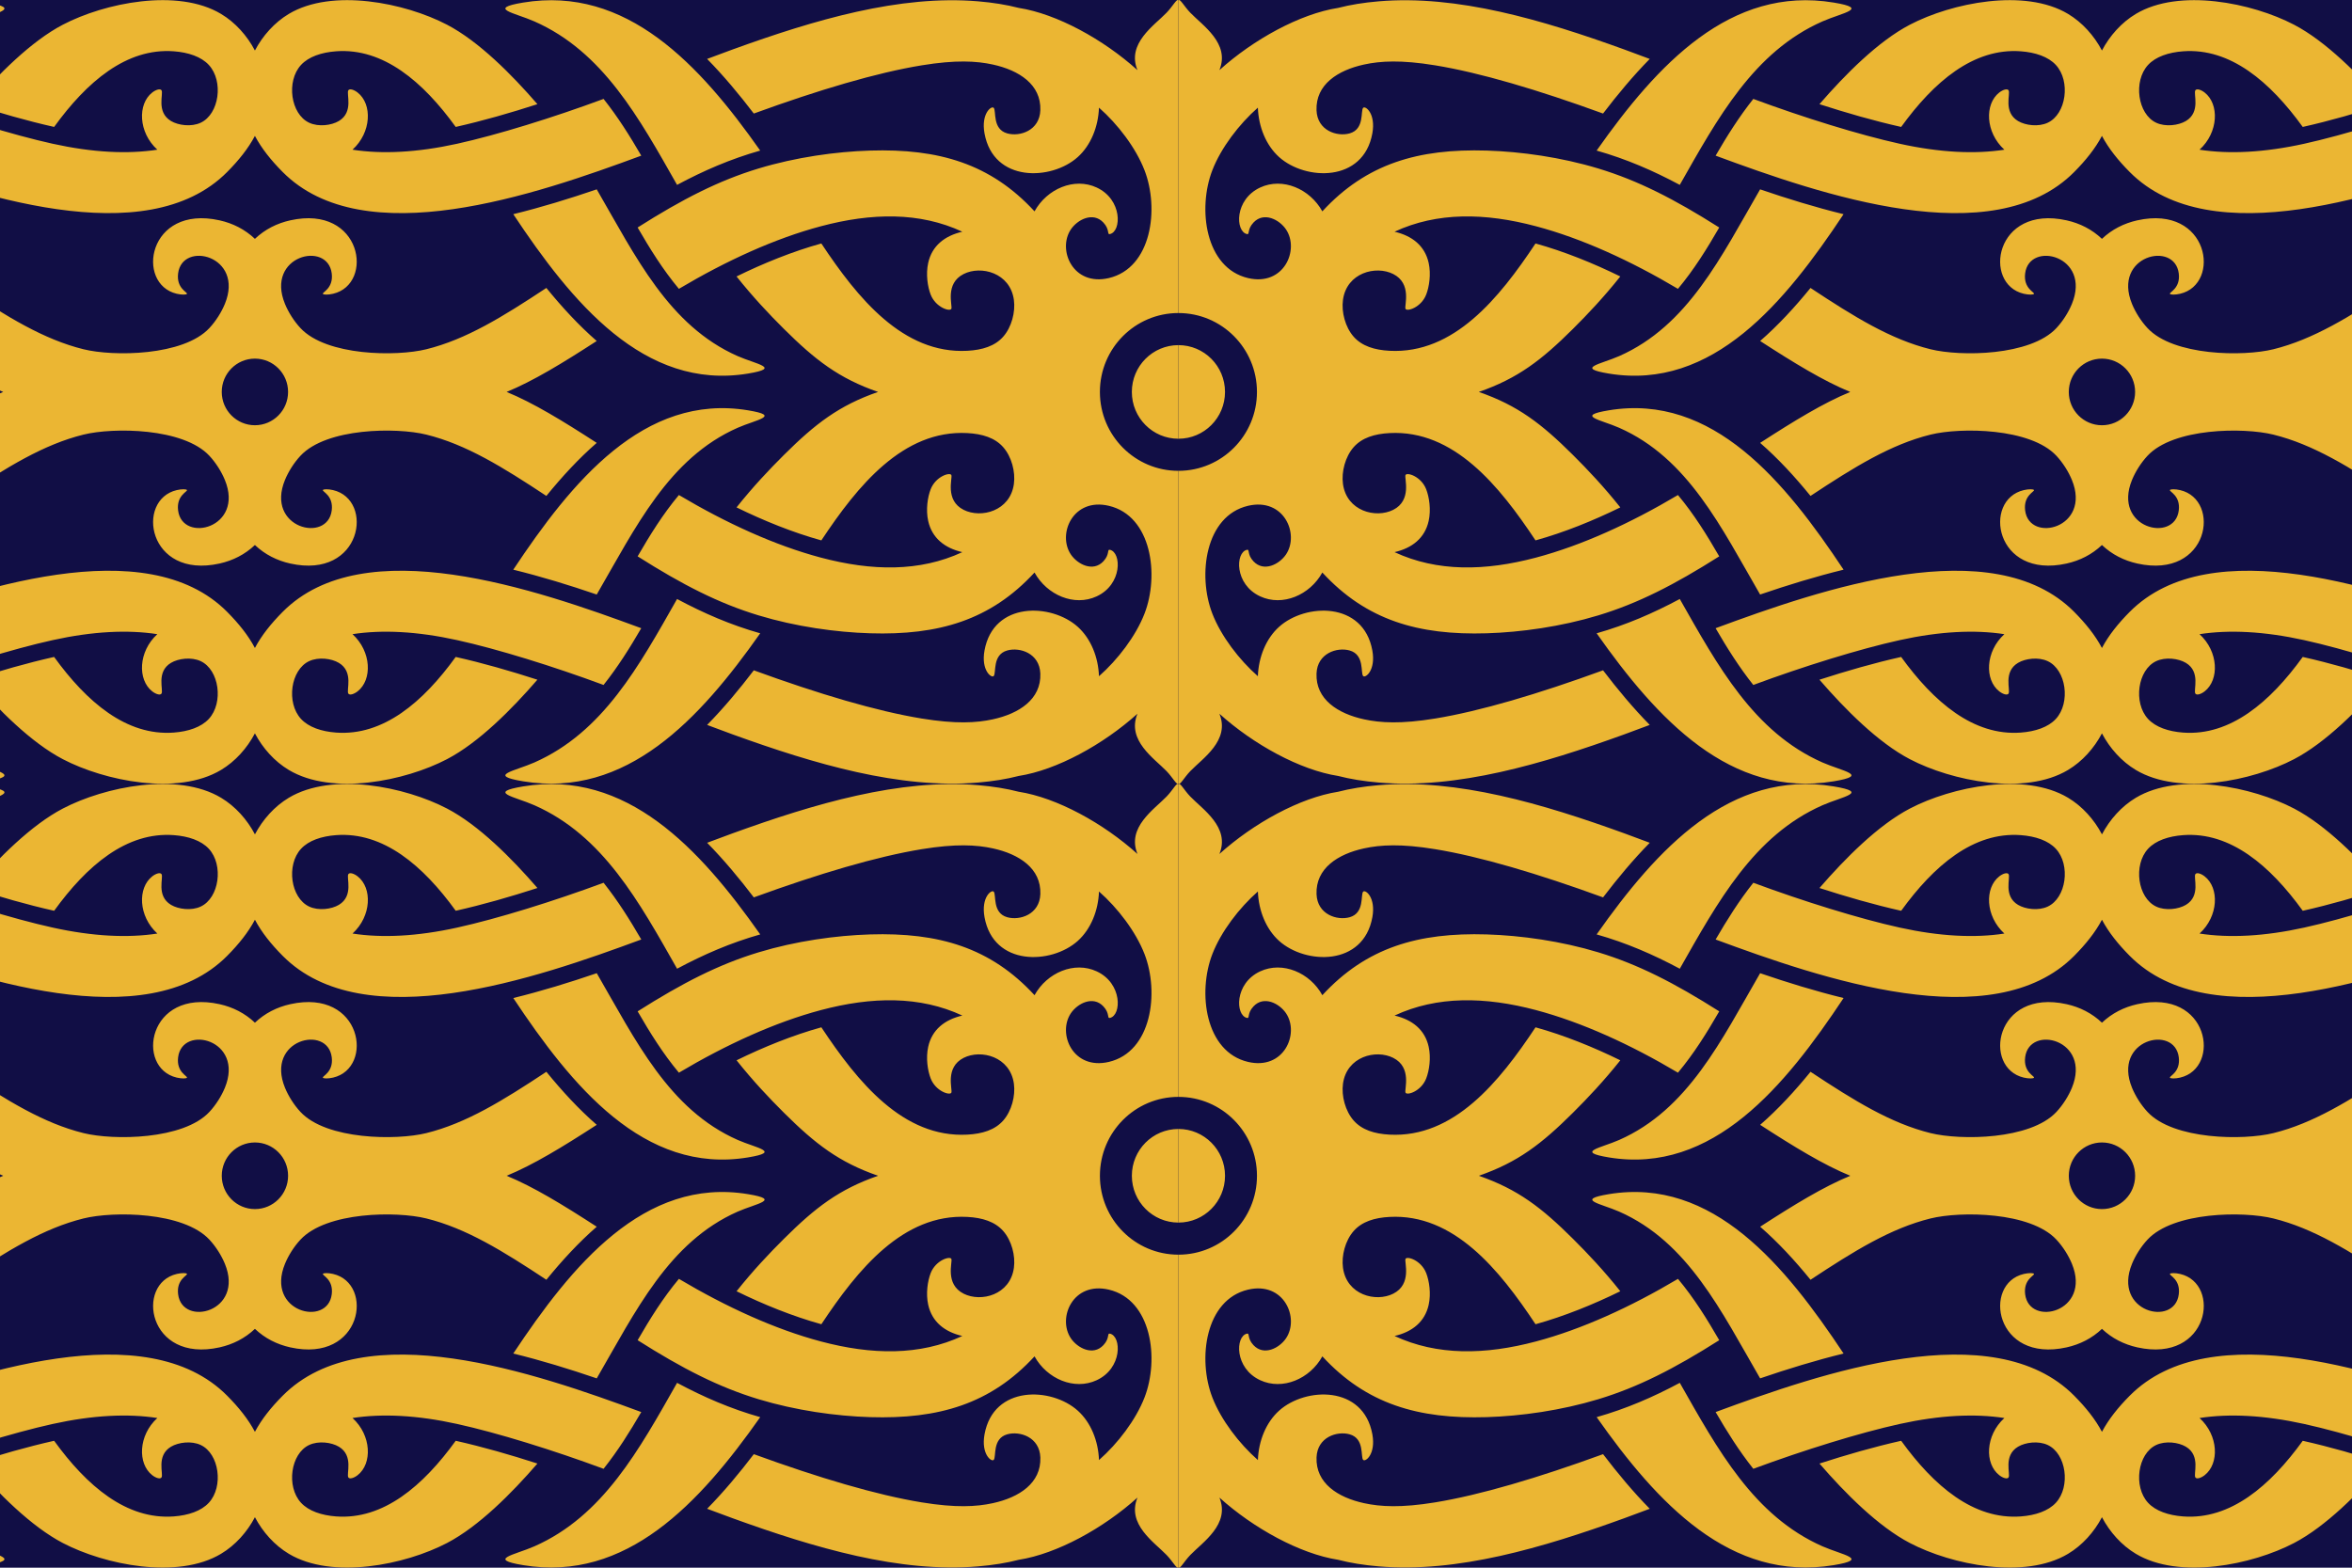 <svg width="6000" height="4000" viewBox="0 0 6000 4000" fill="none" xmlns="http://www.w3.org/2000/svg">
<g clip-path="url(#clip0_4_5)">
<rect width="6000" height="4000" fill="#110E45"/>
<g clip-path="url(#clip1_4_5)">
<path fill-rule="evenodd" clip-rule="evenodd" d="M740.412 562.204C924.065 521.365 955.538 724.793 849.664 749.543C836.964 752.504 824.869 752.216 823.689 749.687C821.745 745.54 850.955 735.839 846.27 697.769C835.864 613.129 676.432 652.416 726.979 775.493C735.695 796.706 749.861 819.246 766.466 837.096C832.868 908.481 1011.14 910.018 1087.51 891.159C1188.97 866.105 1282.08 808.568 1393.77 734.702C1433.63 783.706 1476.65 830.421 1522.26 870.043C1435.81 926.059 1360.09 972.341 1292.41 1000.02C1360.09 1027.7 1435.81 1073.98 1522.26 1130C1476.65 1169.62 1433.63 1216.35 1393.77 1265.34C1282.07 1191.47 1188.97 1133.94 1087.51 1108.88C1011.14 1090.02 832.868 1091.56 766.466 1162.95C749.861 1180.8 735.695 1203.34 726.979 1224.55C676.432 1347.61 835.848 1386.91 846.27 1302.27C850.955 1264.2 821.745 1254.52 823.689 1250.36C824.869 1247.84 836.979 1247.54 849.664 1250.5C955.538 1275.23 924.065 1478.66 740.412 1437.84C706.454 1430.28 675.715 1414.75 650.298 1390.61C624.882 1414.75 594.143 1430.28 560.185 1437.84C376.531 1478.68 345.059 1275.25 450.933 1250.5C463.633 1247.54 475.728 1247.83 476.907 1250.36C478.851 1254.5 449.642 1264.2 454.327 1302.27C464.732 1386.91 624.165 1347.63 573.618 1224.55C564.901 1203.34 550.735 1180.8 534.131 1162.95C467.728 1091.56 289.461 1090.02 213.084 1108.88C111.624 1133.94 18.514 1191.47 -93.176 1265.34C-133.03 1216.34 -176.055 1169.62 -221.661 1130C-135.213 1073.98 -59.489 1027.7 8.188 1000.02C-59.489 972.341 -135.213 926.059 -221.661 870.043C-176.055 830.421 -133.03 783.69 -93.176 734.702C18.514 808.568 111.624 866.105 213.084 891.159C289.461 910.018 467.728 908.481 534.131 837.096C550.735 819.246 564.901 796.706 573.618 775.493C624.165 652.432 464.748 613.129 454.327 697.769C449.642 735.839 478.851 745.524 476.907 749.687C475.728 752.2 463.617 752.504 450.933 749.543C345.059 724.809 376.531 521.381 560.185 562.204C594.143 569.761 624.882 585.289 650.298 609.431C675.715 585.289 706.454 569.761 740.412 562.204V562.204ZM650.298 915.029C603.576 915.029 565.698 953.082 565.698 1000.02C565.698 1046.96 603.576 1085.01 650.298 1085.01C697.02 1085.01 734.898 1046.96 734.898 1000.02C734.898 953.082 697.02 915.029 650.298 915.029ZM-1505.29 1000.04C-1505.29 1111.25 -1594.98 1201.34 -1705.61 1201.34V1998.97C-1701.87 2004.99 -1691.54 1984.39 -1675.34 1967.56C-1643.9 1934.94 -1573.21 1889.12 -1601.09 1821.14C-1514.01 1899.59 -1395.61 1964.68 -1298.18 1979.87C-1267.28 1987.89 -1232.78 1993.42 -1195.02 1996.65C-994.854 2013.75 -777.625 1949.57 -568.444 1873.85C-546.565 1865.92 -524.877 1857.84 -503.316 1849.67C-545.848 1806.35 -585.67 1758.56 -622.4 1710.34C-789.178 1771.11 -936.197 1814.61 -1050.64 1833.33C-1137.75 1847.56 -1190.16 1844.53 -1232.31 1835.34C-1299.09 1820.78 -1355.76 1784.34 -1353.37 1718.73C-1351.48 1666.69 -1300.99 1650.68 -1268.89 1659.69C-1230.25 1670.55 -1241.44 1717.36 -1234.41 1724.91C-1228.7 1731.06 -1201.77 1710.34 -1210.94 1659.76C-1233.74 1533.89 -1381.6 1538.98 -1448.71 1599.23C-1482.41 1629.47 -1501.24 1676.93 -1502.95 1725.39C-1550.77 1683.37 -1596.82 1623.11 -1619.07 1565.8C-1657.23 1467.44 -1637.35 1316.31 -1528.14 1290.57C-1436.53 1268.97 -1396.29 1362.72 -1431.16 1414.66C-1447.92 1439.63 -1487.67 1460.54 -1514.22 1432.2C-1531.14 1414.14 -1522.96 1401.03 -1530.88 1402.83C-1560.62 1409.58 -1563.12 1490.94 -1497.07 1521.63C-1439.94 1548.19 -1370.22 1518.33 -1338.53 1460.79C-1226.33 1582.58 -1093.76 1621.22 -918.971 1615.86C-831.869 1613.19 -729.692 1598.95 -634.623 1570.17C-533.083 1539.43 -440.803 1492.32 -326.037 1419.54C-357.78 1364.71 -390.463 1311.96 -431.321 1263.07C-552.493 1335.08 -676.612 1391.67 -793.481 1422.74C-923.449 1457.3 -1045.72 1459.39 -1154.32 1408.81C-1109.46 1398.46 -1077.03 1373 -1067.3 1329.3C-1060.87 1300.46 -1065.89 1267.98 -1073.64 1248.24C-1086.51 1215.36 -1123.01 1204.15 -1126.38 1212.19C-1129.73 1220.18 -1109.25 1276.43 -1157.7 1300.88C-1202.22 1323.34 -1276.38 1304.07 -1285.88 1234.95C-1290.17 1203.74 -1279.98 1165.33 -1258.79 1141.14C-1237.6 1116.95 -1205.39 1106.99 -1166.86 1104.98C-1003.36 1096.43 -887.483 1238.83 -794.692 1378.83C-721.597 1358.54 -647.562 1328.58 -578.387 1294.65C-620.329 1241.93 -661.936 1197.93 -699.272 1160.8C-779.012 1081.52 -839.582 1034.55 -939.4 1000.02C-839.582 965.489 -779.012 918.519 -699.272 839.242C-661.936 802.117 -620.329 758.108 -578.387 705.39C-647.546 671.466 -721.597 641.497 -794.692 621.214C-887.483 761.213 -1003.36 903.614 -1166.86 895.065C-1205.41 893.048 -1237.6 883.091 -1258.79 858.901C-1279.98 834.711 -1290.17 796.289 -1285.88 765.088C-1276.38 695.976 -1202.22 676.685 -1157.7 699.162C-1109.25 723.608 -1129.73 779.864 -1126.38 787.852C-1123.01 795.889 -1086.53 784.683 -1073.64 751.8C-1065.91 732.061 -1060.89 699.594 -1067.3 670.746C-1077.02 627.025 -1109.46 601.587 -1154.32 591.229C-1045.74 540.656 -923.449 542.737 -793.481 577.301C-676.612 608.375 -552.493 664.967 -431.321 736.976C-390.463 688.068 -357.764 635.334 -326.037 580.503C-440.819 507.725 -533.083 460.611 -634.623 429.873C-729.692 401.105 -831.869 386.857 -918.971 384.199C-1093.76 378.836 -1226.33 417.482 -1338.53 539.263C-1370.22 481.743 -1439.94 451.886 -1497.07 478.429C-1563.1 509.134 -1560.62 590.492 -1530.88 597.232C-1522.96 599.025 -1531.14 585.93 -1514.22 567.856C-1487.67 539.519 -1447.92 560.427 -1431.16 585.401C-1396.29 637.351 -1436.52 731.084 -1528.14 709.488C-1637.35 683.745 -1657.23 532.619 -1619.07 434.26C-1596.82 376.931 -1550.77 316.689 -1502.95 274.665C-1501.23 323.125 -1482.39 370.591 -1448.71 400.833C-1381.59 461.075 -1233.74 466.166 -1210.94 340.286C-1201.77 289.697 -1228.69 268.982 -1234.41 275.129C-1241.44 282.686 -1230.25 329.496 -1268.89 340.35C-1301 349.363 -1351.48 333.354 -1353.37 281.309C-1355.74 215.703 -1299.09 179.267 -1232.31 164.698C-1190.16 155.493 -1137.75 152.484 -1050.64 166.716C-936.197 185.43 -789.178 228.927 -622.4 289.698C-585.67 241.494 -545.848 193.691 -503.316 150.37C-524.861 142.19 -546.549 134.105 -568.444 126.197C-777.625 50.49 -994.838 -13.691 -1195.02 3.407C-1232.78 6.641 -1267.28 12.164 -1298.18 20.184C-1395.61 35.377 -1514.02 100.47 -1601.09 178.915C-1573.21 110.94 -1643.9 65.138 -1675.34 32.511C-1691.54 15.686 -1701.87 -4.918 -1705.61 1.102V798.723C-1594.98 798.723 -1505.29 888.806 -1505.29 1000.02V1000.04ZM-1705.61 1119.45V880.593C-1639.99 880.593 -1586.82 933.983 -1586.78 1000.02C-1586.82 1066.06 -1639.99 1119.45 -1705.61 1119.45ZM579.673 1561.38C372.005 1352.01 -66.197 1503.47 -335.279 1602.91C-305.863 1653.45 -275.698 1701.64 -239.11 1747.68C-110.338 1699.97 31.613 1655.96 134.332 1633.29C236.668 1610.72 325.953 1606.46 401.326 1618.1C352.58 1662.53 350.668 1734.57 388.275 1763.96C397.693 1771.32 408.545 1774.57 411.907 1769.8C417.803 1761.45 397.534 1714.3 436.192 1691.29C455.203 1679.99 488.126 1675.83 511.853 1686.89C559.276 1708.98 570.845 1792.97 532.728 1834.3C513.223 1855.47 480.397 1866.45 443.188 1869.2C322.59 1878.12 221.29 1791.3 138.06 1676.2C68.678 1691.76 -1.564 1712.03 -70.356 1734.28C-4.608 1810.29 79.546 1894.93 160.338 1937.08C267.199 1992.84 453.196 2030.83 563.834 1964.57C600.421 1942.65 630.427 1908.92 650.282 1871.17C670.154 1908.92 700.144 1942.65 736.731 1964.57C847.369 2030.85 1033.38 1992.84 1140.23 1937.08C1221 1894.93 1305.16 1810.27 1370.92 1734.28C1302.13 1712.03 1231.89 1691.76 1162.5 1676.2C1079.27 1791.3 977.974 1878.1 857.377 1869.2C820.168 1866.45 787.341 1855.47 767.836 1834.3C729.719 1792.97 741.288 1708.98 788.712 1686.89C812.439 1675.83 845.361 1679.99 864.372 1691.29C903.031 1714.3 882.745 1761.45 888.657 1769.8C892.02 1774.56 902.872 1771.31 912.289 1763.96C949.896 1734.57 947.984 1662.51 899.238 1618.1C974.612 1606.45 1063.9 1610.72 1166.23 1633.29C1268.97 1655.96 1410.9 1699.95 1539.68 1747.68C1576.26 1701.64 1606.43 1653.45 1635.84 1602.91C1366.76 1503.47 928.575 1352.03 720.891 1561.38C691.65 1590.85 667.365 1621.01 650.266 1653.35C633.184 1621.01 608.883 1590.85 579.641 1561.38H579.673ZM-8.846 1453.54C-157.299 1230.07 -341.909 1002.84 -607.82 1046.91C-694.013 1061.19 -628.504 1070.65 -581.288 1091.46C-405.506 1169 -320.89 1345.8 -221.741 1516.94C-151.69 1492.99 -80.905 1471.22 -8.862 1453.54H-8.846ZM-638.782 1615.87C-563.313 1594.44 -495.046 1564.93 -426.668 1528.34C-329.766 1699.04 -237.883 1868.16 -62.723 1945.42C-11.763 1967.9 58.974 1978.1 -34.088 1993.51C-297.657 2037.19 -484.385 1835.17 -638.782 1615.86V1615.87ZM579.673 438.678C608.914 409.205 633.2 379.044 650.298 346.706C667.381 379.044 691.682 409.205 720.923 438.678C928.591 648.045 1366.79 496.583 1635.88 397.151C1606.46 346.61 1576.29 298.422 1539.71 252.38C1410.93 300.087 1268.98 344.096 1166.26 366.765C1063.93 389.338 974.644 393.597 899.27 381.958C948.016 337.533 949.928 265.492 912.321 236.099C902.903 228.735 892.052 225.485 888.689 230.256C882.793 238.612 903.063 285.759 864.404 308.764C845.393 320.067 812.471 324.229 788.744 313.167C741.32 291.074 729.751 207.091 767.868 165.755C787.373 144.591 820.2 133.609 857.408 130.855C978.006 121.938 1079.31 208.756 1162.54 323.861C1231.92 308.3 1302.16 288.033 1370.95 265.78C1305.2 189.769 1221.05 105.129 1140.26 62.977C1033.41 7.217 847.401 -30.773 736.763 35.489C700.175 57.406 670.169 91.137 650.314 128.886C630.443 91.137 600.453 57.406 563.866 35.489C453.227 -30.788 267.215 7.217 160.37 62.977C79.594 105.129 -4.56 189.785 -70.325 265.78C-1.532 288.033 68.71 308.3 138.092 323.861C221.322 208.756 322.622 121.954 443.22 130.855C480.429 133.609 513.255 144.591 532.76 165.755C570.877 207.091 559.308 291.074 511.885 313.167C488.157 324.229 455.235 320.067 436.224 308.764C397.566 285.759 417.851 238.612 411.939 230.256C408.577 225.501 397.725 228.751 388.307 236.099C350.7 265.492 352.612 337.549 401.358 381.958C325.984 393.613 236.7 389.338 134.364 366.765C31.645 344.096 -110.306 300.103 -239.079 252.38C-275.666 298.422 -305.831 346.61 -335.248 397.151C-66.165 496.583 372.021 648.029 579.705 438.678H579.673ZM-8.846 546.515C-80.905 528.841 -151.674 507.085 -221.725 483.119C-320.874 654.257 -405.49 831.061 -581.272 908.593C-628.488 929.421 -693.997 938.866 -607.804 953.146C-341.893 997.203 -157.299 769.986 -8.83 546.515H-8.846ZM-638.782 384.183C-484.369 164.875 -297.641 -37.144 -34.072 6.529C58.974 21.945 -11.763 32.159 -62.708 54.62C-237.867 131.88 -329.75 301 -426.652 471.705C-495.03 435.108 -563.297 405.603 -638.766 384.167L-638.782 384.183ZM2805.86 1000.04C2805.86 1111.25 2895.54 1201.34 3006.18 1201.34V1998.97C3002.43 2004.99 2992.11 1984.39 2975.9 1967.56C2944.46 1934.94 2873.77 1889.12 2901.66 1821.14C2814.59 1899.59 2696.17 1964.68 2598.75 1979.87C2567.85 1987.89 2533.35 1993.42 2495.58 1996.65C2295.42 2013.75 2078.19 1949.57 1869.01 1873.85C1847.13 1865.92 1825.44 1857.84 1803.88 1849.67C1846.41 1806.35 1886.23 1758.56 1922.97 1710.34C2089.74 1771.11 2236.76 1814.61 2351.21 1833.33C2438.31 1847.56 2490.72 1844.53 2532.87 1835.34C2599.65 1820.78 2656.32 1784.34 2653.93 1718.73C2652.05 1666.69 2601.55 1650.68 2569.46 1659.69C2530.81 1670.55 2542 1717.36 2534.97 1724.91C2529.27 1731.06 2502.34 1710.34 2511.5 1659.76C2534.3 1533.89 2682.17 1538.98 2749.27 1599.23C2782.97 1629.47 2801.81 1676.93 2803.51 1725.39C2851.34 1683.37 2897.39 1623.11 2919.63 1565.8C2957.8 1467.44 2937.91 1316.31 2828.71 1290.57C2737.1 1268.97 2696.86 1362.72 2731.73 1414.66C2748.49 1439.63 2788.23 1460.54 2814.78 1432.2C2831.7 1414.14 2823.53 1401.03 2831.45 1402.83C2861.18 1409.58 2863.69 1490.94 2797.63 1521.63C2740.51 1548.19 2670.79 1518.33 2639.09 1460.79C2526.91 1582.58 2394.33 1621.22 2219.54 1615.86C2132.43 1613.19 2030.26 1598.95 1935.19 1570.17C1833.65 1539.43 1741.37 1492.32 1626.6 1419.54C1658.34 1364.71 1691.03 1311.96 1731.89 1263.07C1853.06 1335.08 1977.18 1391.67 2094.05 1422.74C2224.01 1457.3 2346.28 1459.39 2454.88 1408.81C2410.03 1398.46 2377.6 1373 2367.86 1329.3C2361.44 1300.46 2366.46 1267.98 2374.2 1248.24C2387.08 1215.36 2423.57 1204.15 2426.95 1212.19C2430.29 1220.18 2409.82 1276.43 2458.26 1300.88C2502.78 1323.34 2576.95 1304.07 2586.44 1234.95C2590.73 1203.74 2580.55 1165.33 2559.35 1141.14C2538.16 1116.95 2505.96 1106.99 2467.42 1104.98C2303.93 1096.43 2188.05 1238.83 2095.26 1378.83C2022.16 1358.54 1948.13 1328.58 1878.95 1294.65C1920.89 1241.93 1962.5 1197.93 1999.84 1160.8C2079.58 1081.52 2140.15 1034.55 2239.96 1000.02C2140.15 965.489 2079.58 918.519 1999.84 839.242C1962.5 802.117 1920.88 758.108 1878.95 705.39C1948.11 671.466 2022.16 641.497 2095.26 621.214C2188.05 761.213 2303.93 903.614 2467.42 895.065C2505.97 893.048 2538.16 883.091 2559.35 858.901C2580.55 834.711 2590.73 796.289 2586.44 765.088C2576.95 695.976 2502.78 676.685 2458.26 699.162C2409.82 723.608 2430.29 779.864 2426.95 787.852C2423.57 795.889 2387.09 784.683 2374.2 751.8C2366.47 732.061 2361.45 699.594 2367.86 670.746C2377.58 627.025 2410.03 601.587 2454.88 591.229C2346.3 540.656 2224.01 542.737 2094.05 577.301C1977.18 608.375 1853.06 664.967 1731.89 736.976C1691.03 688.068 1658.33 635.334 1626.6 580.503C1741.38 507.725 1833.65 460.611 1935.19 429.873C2030.27 401.105 2132.43 386.857 2219.54 384.199C2394.33 378.836 2526.89 417.482 2639.09 539.263C2670.79 481.743 2740.51 451.886 2797.63 478.429C2863.69 509.134 2861.18 590.492 2831.45 597.232C2823.53 599.025 2831.7 585.93 2814.78 567.856C2788.23 539.519 2748.49 560.427 2731.73 585.401C2696.86 637.351 2737.08 731.084 2828.71 709.488C2937.91 683.745 2957.8 532.619 2919.63 434.26C2897.39 376.931 2851.34 316.689 2803.51 274.665C2801.79 323.125 2782.96 370.591 2749.27 400.833C2682.15 461.075 2534.3 466.166 2511.5 340.286C2502.34 289.697 2529.25 268.982 2534.97 275.129C2542 282.686 2530.81 329.496 2569.46 340.35C2601.57 349.363 2652.05 333.354 2653.93 281.309C2656.3 215.703 2599.65 179.267 2532.87 164.698C2490.72 155.493 2438.31 152.484 2351.21 166.716C2236.76 185.43 2089.74 228.927 1922.97 289.698C1886.23 241.494 1846.41 193.691 1803.88 150.37C1825.44 142.19 1847.11 134.105 1869.01 126.197C2078.19 50.458 2295.42 -13.707 2495.58 3.391C2533.35 6.625 2567.85 12.148 2598.75 20.168C2696.17 35.361 2814.59 100.454 2901.66 178.899C2873.77 110.924 2944.46 65.106 2975.9 32.479C2992.11 15.654 3002.43 -4.95 3006.18 1.07V798.723C2895.54 798.723 2805.86 888.806 2805.86 1000.02V1000.04ZM3006.18 1119.46V880.609C2940.56 880.609 2887.36 933.999 2887.35 1000.04C2887.38 1066.07 2940.56 1119.46 3006.18 1119.46ZM1309.4 1453.56C1381.45 1471.23 1452.22 1493 1522.27 1516.95C1621.42 1345.82 1706.04 1169.01 1881.82 1091.48C1929.04 1070.65 1994.56 1061.21 1908.35 1046.93C1642.44 1002.87 1457.85 1230.09 1309.38 1453.56H1309.4ZM1939.33 1615.89C1784.93 1835.18 1598.21 2037.22 1334.64 1993.55C1241.59 1978.13 1312.33 1967.91 1363.27 1945.45C1538.43 1868.19 1630.31 1699.07 1727.22 1528.37C1795.59 1564.97 1863.86 1594.47 1939.33 1615.91V1615.89ZM1309.4 546.515C1457.85 769.986 1642.46 997.219 1908.37 953.146C1994.56 938.866 1929.05 929.405 1881.84 908.593C1706.05 831.061 1621.44 654.257 1522.29 483.119C1452.24 507.069 1381.45 528.841 1309.41 546.515H1309.4ZM1939.33 384.183C1863.86 405.619 1795.59 435.124 1727.22 471.721C1630.31 301.016 1538.43 131.896 1363.27 54.636C1312.31 32.159 1241.57 21.961 1334.64 6.545C1598.21 -37.128 1784.93 164.891 1939.33 384.199V384.183Z" fill="#EBB633"/>
<path fill-rule="evenodd" clip-rule="evenodd" d="M5452.23 562.22C5635.89 521.381 5667.36 724.809 5561.49 749.559C5548.79 752.52 5536.69 752.232 5535.51 749.703C5533.57 745.556 5562.78 735.855 5558.09 697.785C5547.69 613.145 5388.26 652.432 5438.8 775.509C5447.52 796.721 5461.68 819.262 5478.29 837.112C5544.69 908.497 5722.96 910.034 5799.34 891.175C5900.8 866.121 5993.91 808.584 6105.6 734.718C6145.45 783.722 6188.47 830.437 6234.08 870.059C6147.63 926.075 6071.91 972.357 6004.23 1000.04C6071.91 1027.72 6147.63 1074 6234.08 1130.01C6188.47 1169.64 6145.45 1216.37 6105.6 1265.36C5993.89 1191.49 5900.8 1133.95 5799.34 1108.9C5722.96 1090.04 5544.69 1091.58 5478.29 1162.96C5461.68 1180.81 5447.52 1203.35 5438.8 1224.56C5388.26 1347.63 5547.67 1386.93 5558.09 1302.29C5562.78 1264.22 5533.57 1254.53 5535.51 1250.37C5536.69 1247.86 5548.8 1247.55 5561.49 1250.52C5667.36 1275.25 5635.89 1478.68 5452.23 1437.85C5418.28 1430.3 5387.54 1414.77 5362.12 1390.63C5336.7 1414.77 5305.97 1430.3 5272.01 1437.85C5088.35 1478.69 5056.88 1275.27 5162.76 1250.52C5175.46 1247.55 5187.55 1247.84 5188.73 1250.37C5190.67 1254.52 5161.46 1264.22 5166.15 1302.29C5176.56 1386.93 5335.99 1347.64 5285.44 1224.56C5276.72 1203.35 5262.56 1180.81 5245.95 1162.96C5179.55 1091.58 5001.28 1090.04 4924.91 1108.9C4823.45 1133.95 4730.34 1191.49 4618.65 1265.36C4578.79 1216.35 4535.77 1169.64 4490.16 1130.01C4576.61 1074 4652.33 1027.72 4720.01 1000.04C4652.32 972.357 4576.61 926.075 4490.16 870.059C4535.77 830.437 4578.79 783.706 4618.65 734.718C4730.34 808.584 4823.45 866.121 4924.91 891.175C5001.28 910.034 5179.55 908.497 5245.95 837.112C5262.56 819.262 5276.72 796.721 5285.44 775.509C5335.99 652.448 5176.57 613.145 5166.15 697.785C5161.46 735.855 5190.67 745.54 5188.73 749.703C5187.55 752.216 5175.44 752.52 5162.76 749.559C5056.88 724.825 5088.35 521.397 5272.01 562.22C5305.97 569.777 5336.7 585.305 5362.12 609.447C5387.54 585.305 5418.28 569.777 5452.23 562.22V562.22ZM5362.12 915.045C5315.4 915.045 5277.52 953.098 5277.52 1000.04C5277.52 1046.98 5315.4 1085.03 5362.12 1085.03C5408.84 1085.03 5446.72 1046.98 5446.72 1000.04C5446.72 953.098 5408.84 915.045 5362.12 915.045ZM3206.53 1000.04C3206.53 1111.25 3116.85 1201.34 3006.21 1201.34V1998.97C3009.95 2004.99 3020.28 1984.39 3036.49 1967.56C3067.93 1934.94 3138.62 1889.12 3110.73 1821.14C3197.81 1899.59 3316.21 1964.68 3413.64 1979.87C3444.54 1987.89 3479.04 1993.42 3516.81 1996.65C3716.97 2013.75 3934.2 1949.57 4143.38 1873.85C4165.26 1865.92 4186.95 1857.84 4208.51 1849.67C4165.98 1806.35 4126.15 1758.56 4089.42 1710.34C3922.64 1771.11 3775.63 1814.61 3661.18 1833.33C3574.08 1847.56 3521.67 1844.53 3479.52 1835.34C3412.73 1820.78 3356.07 1784.34 3358.46 1718.73C3360.34 1666.69 3410.84 1650.68 3442.93 1659.69C3481.57 1670.55 3470.39 1717.36 3477.41 1724.91C3483.12 1731.06 3510.05 1710.34 3500.89 1659.76C3478.08 1533.89 3330.22 1538.98 3263.12 1599.23C3229.41 1629.47 3210.58 1676.93 3208.87 1725.39C3161.05 1683.37 3115 1623.11 3092.75 1565.8C3054.59 1467.44 3074.48 1316.31 3183.68 1290.57C3275.29 1268.97 3315.53 1362.72 3280.66 1414.66C3263.9 1439.63 3224.16 1460.54 3197.61 1432.2C3180.68 1414.14 3188.86 1401.03 3180.94 1402.83C3151.2 1409.58 3148.7 1490.94 3214.75 1521.63C3271.88 1548.19 3341.6 1518.33 3373.29 1460.79C3485.49 1582.58 3618.06 1621.22 3792.85 1615.86C3879.95 1613.19 3982.13 1598.95 4077.2 1570.17C4178.74 1539.43 4271.02 1492.32 4385.79 1419.54C4354.04 1364.71 4321.36 1311.96 4280.5 1263.07C4159.33 1335.08 4035.21 1391.67 3918.34 1422.74C3788.37 1457.3 3666.1 1459.39 3557.5 1408.81C3602.36 1398.46 3634.79 1373 3644.53 1329.3C3650.95 1300.46 3645.93 1267.98 3638.18 1248.24C3625.31 1215.36 3588.82 1204.15 3585.44 1212.19C3582.09 1220.18 3602.57 1276.43 3554.13 1300.88C3509.6 1323.34 3435.44 1304.07 3425.94 1234.95C3421.66 1203.74 3431.84 1165.33 3453.03 1141.14C3474.23 1116.95 3506.43 1106.99 3544.96 1104.98C3708.46 1096.43 3824.34 1238.83 3917.13 1378.83C3990.23 1358.54 4064.26 1328.58 4133.44 1294.65C4091.49 1241.93 4049.89 1197.93 4012.55 1160.8C3932.81 1081.52 3872.24 1034.55 3772.42 1000.02C3872.24 965.489 3932.81 918.519 4012.55 839.242C4049.89 802.117 4091.49 758.108 4133.44 705.39C4064.28 671.466 3990.23 641.497 3917.13 621.214C3824.34 761.213 3708.46 903.614 3544.96 895.065C3506.42 893.048 3474.23 883.09 3453.03 858.901C3431.84 834.711 3421.66 796.289 3425.94 765.088C3435.44 695.976 3509.6 676.685 3554.13 699.162C3602.57 723.608 3582.09 779.864 3585.44 787.852C3588.82 795.889 3625.29 784.683 3638.18 751.8C3645.91 732.061 3650.93 699.594 3644.53 670.746C3634.81 627.025 3602.36 601.587 3557.5 591.229C3666.09 540.656 3788.37 542.737 3918.34 577.301C4035.21 608.374 4159.33 664.967 4280.5 736.976C4321.36 688.068 4354.06 635.334 4385.79 580.503C4271 507.725 4178.74 460.611 4077.2 429.873C3982.13 401.105 3879.95 386.857 3792.85 384.199C3618.06 378.836 3485.49 417.482 3373.29 539.263C3341.6 481.743 3271.88 451.886 3214.75 478.429C3148.72 509.134 3151.2 590.492 3180.94 597.232C3188.86 599.025 3180.68 585.93 3197.61 567.855C3224.16 539.519 3263.9 560.427 3280.66 585.401C3315.53 637.351 3275.31 731.084 3183.68 709.488C3074.48 683.745 3054.59 532.619 3092.75 434.26C3115 376.931 3161.05 316.689 3208.87 274.665C3210.59 323.124 3229.43 370.591 3263.12 400.833C3330.24 461.075 3478.08 466.166 3500.89 340.286C3510.05 289.697 3483.13 268.982 3477.41 275.129C3470.39 282.685 3481.57 329.496 3442.93 340.35C3410.82 349.363 3360.34 333.354 3358.46 281.309C3356.08 215.703 3412.73 179.267 3479.52 164.698C3521.67 155.493 3574.08 152.484 3661.18 166.716C3775.63 185.43 3922.64 228.927 4089.42 289.697C4126.15 241.494 4165.98 193.691 4208.51 150.37C4186.96 142.19 4165.27 134.105 4143.38 126.197C3934.2 50.458 3716.97 -13.707 3516.81 3.391C3479.04 6.625 3444.54 12.148 3413.64 20.168C3316.21 35.361 3197.8 100.454 3110.73 178.899C3138.62 110.924 3067.93 65.106 3036.49 32.479C3020.28 15.654 3009.95 -4.95 3006.21 1.07V798.739C3116.85 798.739 3206.53 888.822 3206.53 1000.04V1000.04ZM3006.21 1119.46V880.609C3071.83 880.609 3125.01 933.999 3125.04 1000.04C3125.01 1066.07 3071.83 1119.46 3006.21 1119.46ZM5291.5 1561.4C5083.83 1352.03 4645.63 1503.49 4376.54 1602.92C4405.96 1653.46 4436.12 1701.65 4472.71 1747.69C4601.48 1699.99 4743.44 1655.98 4846.15 1633.31C4948.49 1610.74 5037.78 1606.48 5113.15 1618.12C5064.4 1662.54 5062.49 1734.58 5100.1 1763.97C5109.52 1771.34 5120.37 1774.59 5123.73 1769.82C5129.63 1761.46 5109.36 1714.31 5148.02 1691.31C5167.03 1680.01 5199.95 1675.84 5223.68 1686.91C5271.1 1709 5282.67 1792.98 5244.55 1834.32C5225.05 1855.48 5192.22 1866.46 5155.01 1869.22C5034.41 1878.14 4933.11 1791.32 4849.88 1676.21C4780.5 1691.77 4710.26 1712.04 4641.47 1734.29C4707.22 1810.31 4791.37 1894.95 4872.16 1937.1C4979.02 1992.86 5165.02 2030.85 5275.66 1964.58C5312.24 1942.67 5342.25 1908.94 5362.1 1871.19C5381.98 1908.94 5411.97 1942.67 5448.55 1964.58C5559.19 2030.86 5745.2 1992.86 5852.05 1937.1C5932.83 1894.95 6016.98 1810.29 6082.74 1734.29C6013.95 1712.04 5943.71 1691.77 5874.33 1676.21C5791.1 1791.32 5689.8 1878.12 5569.2 1869.22C5531.99 1866.46 5499.16 1855.48 5479.66 1834.32C5441.54 1792.98 5453.11 1709 5500.53 1686.91C5524.26 1675.84 5557.18 1680.01 5576.19 1691.31C5614.85 1714.31 5594.57 1761.46 5600.48 1769.82C5603.84 1774.57 5614.69 1771.32 5624.11 1763.97C5661.72 1734.58 5659.81 1662.53 5611.06 1618.12C5686.43 1606.46 5775.72 1610.74 5878.06 1633.31C5980.79 1655.98 6122.73 1699.97 6251.5 1747.69C6288.09 1701.65 6318.25 1653.46 6347.67 1602.92C6078.58 1503.49 5640.4 1352.04 5432.71 1561.4C5403.47 1590.87 5379.19 1621.03 5362.09 1653.37C5345.01 1621.03 5320.71 1590.87 5291.46 1561.4H5291.5ZM4702.98 1453.56C4554.52 1230.09 4369.91 1002.85 4104 1046.93C4017.81 1061.21 4083.32 1070.67 4130.54 1091.48C4306.32 1169.01 4390.93 1345.82 4490.08 1516.95C4560.13 1493 4630.92 1471.23 4702.96 1453.56H4702.98ZM4073.04 1615.89C4148.51 1594.45 4216.78 1564.95 4285.15 1528.35C4382.06 1699.06 4473.94 1868.18 4649.1 1945.44C4700.06 1967.91 4770.8 1978.11 4677.73 1993.53C4414.17 2037.2 4227.44 1835.18 4073.04 1615.87V1615.89ZM5291.48 438.694C5320.72 409.221 5345.01 379.06 5362.1 346.722C5379.19 379.06 5403.49 409.221 5432.73 438.694C5640.4 648.061 6078.6 496.599 6347.68 397.167C6318.27 346.626 6288.1 298.438 6251.51 252.396C6122.74 300.103 5980.79 344.112 5878.07 366.781C5775.74 389.354 5686.45 393.613 5611.08 381.974C5659.82 337.549 5661.74 265.508 5624.13 236.115C5614.71 228.751 5603.86 225.501 5600.5 230.272C5594.6 238.628 5614.87 285.775 5576.21 308.78C5557.2 320.083 5524.28 324.245 5500.55 313.183C5453.13 291.09 5441.56 207.107 5479.68 165.771C5499.18 144.607 5532.01 133.625 5569.22 130.871C5689.81 121.954 5791.11 208.772 5874.34 323.877C5943.72 308.316 6013.97 288.049 6082.76 265.796C6017.01 189.785 5932.86 105.145 5852.07 62.993C5745.22 7.233 5559.21 -30.756 5448.57 35.505C5411.98 57.422 5381.98 91.153 5362.12 128.902C5342.25 91.153 5312.26 57.422 5275.67 35.505C5165.03 -30.773 4979.02 7.233 4872.18 62.993C4791.4 105.145 4707.25 189.801 4641.48 265.796C4710.27 288.049 4780.52 308.316 4849.9 323.877C4933.13 208.772 5034.43 121.97 5155.03 130.871C5192.24 133.625 5225.06 144.607 5244.57 165.771C5282.68 207.107 5271.11 291.09 5223.69 313.183C5199.96 324.245 5167.04 320.083 5148.03 308.78C5109.37 285.775 5129.66 238.628 5123.75 230.272C5120.38 225.517 5109.53 228.767 5100.11 236.115C5062.51 265.508 5064.42 337.565 5113.17 381.974C5037.79 393.629 4948.51 389.354 4846.17 366.781C4743.45 344.112 4601.5 300.119 4472.73 252.396C4436.14 298.438 4405.98 346.626 4376.56 397.167C4645.64 496.599 5083.83 648.045 5291.51 438.694H5291.48ZM4702.96 546.531C4630.9 528.857 4560.13 507.101 4490.08 483.135C4390.93 654.273 4306.32 831.077 4130.54 908.609C4083.32 929.437 4017.81 938.882 4104 953.162C4369.91 997.219 4554.51 770.002 4702.98 546.531H4702.96ZM4073.03 384.199C4227.42 164.907 4414.15 -37.128 4677.72 6.545C4770.76 21.961 4700.03 32.175 4649.08 54.636C4473.92 131.896 4382.04 301.016 4285.14 471.721C4216.76 435.124 4148.49 405.619 4073.03 384.183V384.199ZM7517.66 1000.05C7517.66 1111.27 7607.35 1201.35 7717.98 1201.35V1998.99C7714.24 2005.01 7703.91 1984.4 7687.71 1967.58C7656.27 1934.95 7585.58 1889.13 7613.47 1821.16C7526.4 1899.6 7407.98 1964.7 7310.55 1979.89C7279.65 1987.91 7245.15 1993.43 7207.39 1996.67C7007.23 2013.76 6790 1949.58 6580.82 1873.86C6558.94 1865.94 6537.25 1857.85 6515.69 1849.69C6558.22 1806.37 6598.04 1758.58 6634.77 1710.36C6801.55 1771.13 6948.57 1814.63 7063.02 1833.34C7150.12 1847.57 7202.53 1844.55 7244.68 1835.36C7311.46 1820.79 7368.13 1784.35 7365.74 1718.75C7363.86 1666.7 7313.36 1650.69 7281.26 1659.71C7242.62 1670.56 7253.81 1717.37 7246.78 1724.93C7241.08 1731.08 7214.14 1710.36 7223.31 1659.77C7246.11 1533.91 7393.97 1539 7461.08 1599.24C7494.78 1629.48 7513.62 1676.95 7515.32 1725.41C7563.14 1683.38 7609.19 1623.13 7631.44 1565.81C7669.61 1467.45 7649.72 1316.33 7540.51 1290.59C7448.9 1268.99 7408.67 1362.74 7443.53 1414.67C7460.3 1439.65 7500.04 1460.55 7526.59 1432.22C7543.51 1414.16 7535.34 1401.05 7543.26 1402.84C7572.99 1409.6 7575.49 1490.96 7509.44 1521.65C7452.31 1548.2 7382.6 1518.35 7350.9 1460.81C7238.72 1582.59 7106.14 1621.24 6931.34 1615.87C6844.24 1613.2 6742.06 1598.97 6646.99 1570.18C6545.46 1539.45 6453.17 1492.33 6338.41 1419.56C6370.15 1364.72 6402.83 1311.97 6443.69 1263.08C6564.86 1335.09 6688.98 1391.68 6805.85 1422.76C6935.82 1457.32 7058.09 1459.4 7166.69 1408.83C7121.83 1398.47 7089.4 1373.02 7079.67 1329.31C7073.25 1300.48 7078.27 1268 7086.01 1248.26C7098.89 1215.38 7135.38 1204.17 7138.76 1212.21C7142.1 1220.19 7121.63 1276.45 7170.07 1300.9C7214.59 1323.36 7288.75 1304.08 7298.25 1234.97C7302.54 1203.75 7292.36 1165.35 7271.16 1141.16C7249.97 1116.97 7217.76 1107.01 7179.23 1104.99C7015.74 1096.44 6899.85 1238.84 6807.06 1378.84C6733.97 1358.56 6659.93 1328.59 6590.76 1294.67C6632.7 1241.95 6674.31 1197.94 6711.64 1160.82C6791.38 1081.54 6851.95 1034.57 6951.77 1000.04C6851.95 965.505 6791.38 918.535 6711.64 839.258C6674.31 802.133 6632.68 758.124 6590.76 705.406C6659.92 671.482 6733.97 641.513 6807.06 621.23C6899.85 761.229 7015.74 903.63 7179.23 895.081C7217.78 893.064 7249.97 883.106 7271.16 858.917C7292.36 834.727 7302.54 796.305 7298.25 765.104C7288.75 695.992 7214.59 676.701 7170.07 699.178C7121.63 723.624 7142.1 779.88 7138.76 787.868C7135.38 795.905 7098.9 784.699 7086.01 751.816C7078.28 732.077 7073.26 699.61 7079.67 670.762C7089.39 627.041 7121.83 601.603 7166.69 591.245C7058.11 540.672 6935.82 542.753 6805.85 577.317C6688.98 608.39 6564.86 664.983 6443.69 736.992C6402.83 688.084 6370.14 635.35 6338.41 580.519C6453.19 507.741 6545.46 460.627 6646.99 429.889C6742.08 401.121 6844.24 386.873 6931.34 384.215C7106.14 378.852 7238.7 417.498 7350.9 539.279C7382.6 481.759 7452.31 451.902 7509.44 478.445C7575.49 509.15 7572.99 590.508 7543.26 597.248C7535.34 599.041 7543.51 585.946 7526.59 567.871C7500.04 539.535 7460.3 560.443 7443.53 585.417C7408.67 637.367 7448.89 731.1 7540.51 709.504C7649.72 683.761 7669.61 532.635 7631.44 434.276C7609.19 376.947 7563.14 316.705 7515.32 274.681C7513.6 323.14 7494.76 370.607 7461.08 400.849C7393.96 461.091 7246.11 466.182 7223.31 340.302C7214.14 289.713 7241.06 268.998 7246.78 275.145C7253.81 282.701 7242.62 329.512 7281.26 340.366C7313.37 349.379 7363.86 333.37 7365.74 281.325C7368.11 215.719 7311.46 179.283 7244.68 164.714C7202.53 155.509 7150.12 152.5 7063.02 166.732C6948.57 185.446 6801.55 228.943 6634.77 289.713C6598.04 241.51 6558.22 193.707 6515.69 150.386C6537.25 142.206 6558.92 134.121 6580.82 126.213C6790 50.474 7007.23 -13.691 7207.39 3.407C7245.15 6.641 7279.65 12.164 7310.55 20.184C7407.98 35.377 7526.4 100.47 7613.47 178.915C7585.58 110.94 7656.27 65.122 7687.71 32.495C7703.91 15.67 7714.24 -4.934 7717.98 1.086V798.739C7607.35 798.739 7517.66 888.822 7517.66 1000.04V1000.05ZM7717.98 1119.48V880.625C7652.36 880.625 7599.17 934.015 7599.16 1000.05C7599.19 1066.09 7652.36 1119.48 7717.98 1119.48V1119.48ZM6021.2 1453.57C6093.26 1471.25 6164.03 1493.02 6234.08 1516.97C6333.23 1345.83 6417.85 1169.03 6593.63 1091.5C6640.84 1070.67 6706.37 1061.22 6620.16 1046.94C6354.25 1002.89 6169.65 1230.1 6021.19 1453.57H6021.2ZM6651.14 1615.91C6496.74 1835.2 6310.01 2037.23 6046.44 1993.56C5953.4 1978.14 6024.13 1967.93 6075.08 1945.47C6250.24 1868.21 6342.12 1699.09 6439.02 1528.38C6507.4 1564.98 6575.67 1594.49 6651.14 1615.92V1615.91ZM6021.2 546.531C6169.65 770.002 6354.26 997.235 6620.18 953.162C6706.38 938.882 6640.86 929.421 6593.64 908.609C6417.86 831.077 6333.25 654.273 6234.1 483.135C6164.05 507.085 6093.26 528.857 6021.22 546.531H6021.2ZM6651.14 384.199C6575.67 405.635 6507.4 435.14 6439.02 471.737C6342.12 301.032 6250.24 131.912 6075.08 54.652C6024.12 32.175 5953.38 21.977 6046.44 6.561C6310.01 -37.112 6496.74 164.907 6651.14 384.215V384.199Z" fill="#EBB633"/>
</g>
<g clip-path="url(#clip2_4_5)">
<path fill-rule="evenodd" clip-rule="evenodd" d="M740.451 2562.2C924.104 2521.37 955.577 2724.79 849.703 2749.54C837.003 2752.5 824.908 2752.22 823.728 2749.69C821.784 2745.54 850.994 2735.84 846.309 2697.77C835.903 2613.13 676.471 2652.42 727.018 2775.49C735.734 2796.71 749.901 2819.25 766.505 2837.1C832.907 2908.48 1011.17 2910.02 1087.55 2891.16C1189.01 2866.1 1282.12 2808.57 1393.81 2734.7C1433.67 2783.71 1476.69 2830.42 1522.3 2870.04C1435.85 2926.06 1360.12 2972.34 1292.45 3000.02C1360.12 3027.7 1435.85 3073.98 1522.3 3130C1476.69 3169.62 1433.67 3216.35 1393.81 3265.34C1282.11 3191.47 1189.01 3133.94 1087.55 3108.88C1011.17 3090.02 832.907 3091.56 766.505 3162.95C749.901 3180.8 735.734 3203.34 727.018 3224.55C676.471 3347.61 835.887 3386.91 846.309 3302.27C850.994 3264.2 821.784 3254.52 823.728 3250.36C824.908 3247.84 837.019 3247.54 849.703 3250.5C955.577 3275.23 924.104 3478.66 740.451 3437.84C706.493 3430.28 675.754 3414.75 650.337 3390.61C624.921 3414.75 594.182 3430.28 560.224 3437.84C376.57 3478.68 345.098 3275.25 450.972 3250.5C463.672 3247.54 475.767 3247.83 476.946 3250.36C478.89 3254.5 449.681 3264.2 454.366 3302.27C464.772 3386.91 624.204 3347.63 573.657 3224.55C564.941 3203.34 550.774 3180.8 534.17 3162.95C467.767 3091.56 289.5 3090.02 213.123 3108.88C111.663 3133.94 18.553 3191.47 -93.137 3265.34C-132.991 3216.34 -176.016 3169.62 -221.622 3130C-135.174 3073.98 -59.45 3027.7 8.227 3000.02C-59.45 2972.34 -135.174 2926.06 -221.622 2870.04C-176.016 2830.42 -132.991 2783.69 -93.137 2734.7C18.553 2808.57 111.663 2866.1 213.123 2891.16C289.5 2910.02 467.767 2908.48 534.17 2837.1C550.774 2819.25 564.941 2796.71 573.657 2775.49C624.204 2652.43 464.787 2613.13 454.366 2697.77C449.681 2735.84 478.89 2745.52 476.946 2749.69C475.767 2752.2 463.656 2752.5 450.972 2749.54C345.098 2724.81 376.57 2521.38 560.224 2562.2C594.182 2569.76 624.921 2585.29 650.337 2609.43C675.754 2585.29 706.493 2569.76 740.451 2562.2V2562.2ZM650.337 2915.03C603.615 2915.03 565.737 2953.08 565.737 3000.02C565.737 3046.96 603.615 3085.01 650.337 3085.01C697.059 3085.01 734.937 3046.96 734.937 3000.02C734.937 2953.08 697.059 2915.03 650.337 2915.03ZM-1505.25 3000.04C-1505.25 3111.25 -1594.94 3201.34 -1705.57 3201.34V3998.97C-1701.83 4004.99 -1691.5 3984.39 -1675.3 3967.56C-1643.86 3934.94 -1573.17 3889.12 -1601.06 3821.14C-1513.97 3899.59 -1395.57 3964.68 -1298.14 3979.87C-1267.24 3987.89 -1232.74 3993.42 -1194.98 3996.65C-994.815 4013.75 -777.586 3949.57 -568.405 3873.85C-546.526 3865.92 -524.838 3857.84 -503.277 3849.67C-545.809 3806.35 -585.631 3758.56 -622.361 3710.34C-789.139 3771.11 -936.158 3814.61 -1050.6 3833.33C-1137.71 3847.56 -1190.12 3844.53 -1232.27 3835.34C-1299.05 3820.78 -1355.72 3784.34 -1353.33 3718.73C-1351.45 3666.69 -1300.95 3650.68 -1268.85 3659.69C-1230.21 3670.55 -1241.4 3717.36 -1234.37 3724.91C-1228.66 3731.06 -1201.73 3710.34 -1210.9 3659.76C-1233.7 3533.89 -1381.56 3538.98 -1448.67 3599.23C-1482.37 3629.47 -1501.2 3676.93 -1502.91 3725.39C-1550.73 3683.37 -1596.78 3623.11 -1619.03 3565.8C-1657.19 3467.44 -1637.31 3316.31 -1528.1 3290.57C-1436.49 3268.97 -1396.26 3362.72 -1431.12 3414.66C-1447.89 3439.63 -1487.63 3460.54 -1514.18 3432.2C-1531.1 3414.14 -1522.92 3401.03 -1530.84 3402.83C-1560.58 3409.58 -1563.08 3490.94 -1497.03 3521.63C-1439.9 3548.19 -1370.19 3518.33 -1338.49 3460.79C-1226.29 3582.58 -1093.73 3621.22 -918.932 3615.86C-831.83 3613.19 -729.653 3598.95 -634.584 3570.17C-533.044 3539.43 -440.764 3492.32 -325.998 3419.54C-357.741 3364.71 -390.424 3311.96 -431.282 3263.07C-552.454 3335.08 -676.573 3391.67 -793.442 3422.74C-923.41 3457.3 -1045.68 3459.39 -1154.28 3408.81C-1109.42 3398.46 -1076.99 3373 -1067.26 3329.3C-1060.83 3300.46 -1065.85 3267.98 -1073.6 3248.24C-1086.47 3215.36 -1122.97 3204.15 -1126.34 3212.19C-1129.69 3220.18 -1109.21 3276.43 -1157.66 3300.88C-1202.18 3323.34 -1276.34 3304.07 -1285.84 3234.95C-1290.13 3203.74 -1279.94 3165.33 -1258.75 3141.14C-1237.56 3116.95 -1205.35 3106.99 -1166.82 3104.98C-1003.32 3096.43 -887.444 3238.83 -794.653 3378.83C-721.558 3358.54 -647.523 3328.58 -578.348 3294.65C-620.29 3241.93 -661.897 3197.93 -699.233 3160.8C-778.973 3081.52 -839.543 3034.55 -939.361 3000.02C-839.543 2965.49 -778.973 2918.52 -699.233 2839.24C-661.897 2802.12 -620.29 2758.11 -578.348 2705.39C-647.507 2671.47 -721.558 2641.5 -794.653 2621.21C-887.444 2761.21 -1003.32 2903.61 -1166.82 2895.07C-1205.37 2893.05 -1237.56 2883.09 -1258.75 2858.9C-1279.94 2834.71 -1290.13 2796.29 -1285.84 2765.09C-1276.34 2695.98 -1202.18 2676.69 -1157.66 2699.16C-1109.21 2723.61 -1129.69 2779.86 -1126.34 2787.85C-1122.97 2795.89 -1086.49 2784.68 -1073.6 2751.8C-1065.87 2732.06 -1060.85 2699.59 -1067.26 2670.75C-1076.98 2627.03 -1109.42 2601.59 -1154.28 2591.23C-1045.7 2540.66 -923.41 2542.74 -793.442 2577.3C-676.573 2608.37 -552.454 2664.97 -431.282 2736.98C-390.424 2688.07 -357.725 2635.33 -325.998 2580.5C-440.779 2507.73 -533.044 2460.61 -634.584 2429.87C-729.653 2401.1 -831.83 2386.86 -918.932 2384.2C-1093.73 2378.84 -1226.29 2417.48 -1338.49 2539.26C-1370.19 2481.74 -1439.9 2451.89 -1497.03 2478.43C-1563.07 2509.13 -1560.58 2590.49 -1530.84 2597.23C-1522.92 2599.03 -1531.1 2585.93 -1514.18 2567.86C-1487.63 2539.52 -1447.89 2560.43 -1431.12 2585.4C-1396.26 2637.35 -1436.48 2731.08 -1528.1 2709.49C-1637.31 2683.75 -1657.19 2532.62 -1619.03 2434.26C-1596.78 2376.93 -1550.73 2316.69 -1502.91 2274.66C-1501.19 2323.12 -1482.35 2370.59 -1448.67 2400.83C-1381.55 2461.07 -1233.7 2466.17 -1210.9 2340.29C-1201.73 2289.7 -1228.65 2268.98 -1234.37 2275.13C-1241.4 2282.69 -1230.21 2329.5 -1268.85 2340.35C-1300.96 2349.36 -1351.45 2333.35 -1353.33 2281.31C-1355.7 2215.7 -1299.05 2179.27 -1232.27 2164.7C-1190.12 2155.49 -1137.71 2152.48 -1050.6 2166.72C-936.158 2185.43 -789.139 2228.93 -622.361 2289.7C-585.631 2241.49 -545.809 2193.69 -503.277 2150.37C-524.822 2142.19 -546.51 2134.11 -568.405 2126.2C-777.586 2050.49 -994.799 1986.31 -1194.98 2003.41C-1232.74 2006.64 -1267.24 2012.16 -1298.14 2020.18C-1395.57 2035.38 -1513.99 2100.47 -1601.06 2178.91C-1573.17 2110.94 -1643.86 2065.14 -1675.3 2032.51C-1691.5 2015.69 -1701.83 1995.08 -1705.57 2001.1V2798.72C-1594.94 2798.72 -1505.25 2888.81 -1505.25 3000.02V3000.04ZM-1705.57 3119.45V2880.59C-1639.95 2880.59 -1586.78 2933.98 -1586.75 3000.02C-1586.78 3066.06 -1639.95 3119.45 -1705.57 3119.45ZM579.712 3561.38C372.045 3352.01 -66.158 3503.47 -335.24 3602.91C-305.824 3653.45 -275.659 3701.64 -239.071 3747.68C-110.299 3699.97 31.652 3655.96 134.371 3633.29C236.707 3610.72 325.992 3606.46 401.365 3618.1C352.619 3662.53 350.707 3734.57 388.314 3763.96C397.732 3771.32 408.584 3774.57 411.946 3769.8C417.842 3761.45 397.573 3714.3 436.232 3691.29C455.242 3679.99 488.165 3675.83 511.892 3686.89C559.315 3708.98 570.884 3792.97 532.767 3834.3C513.263 3855.47 480.436 3866.45 443.227 3869.2C322.629 3878.12 221.329 3791.3 138.099 3676.2C68.718 3691.76 -1.525 3712.03 -70.317 3734.28C-4.569 3810.29 79.585 3894.93 160.377 3937.08C267.239 3992.84 453.235 4030.83 563.873 3964.57C600.46 3942.65 630.466 3908.92 650.321 3871.17C670.193 3908.92 700.183 3942.65 736.77 3964.57C847.408 4030.85 1033.42 3992.84 1140.27 3937.08C1221.04 3894.93 1305.2 3810.27 1370.96 3734.28C1302.17 3712.03 1231.93 3691.76 1162.54 3676.2C1079.31 3791.3 978.013 3878.1 857.416 3869.2C820.207 3866.45 787.38 3855.47 767.875 3834.3C729.758 3792.97 741.328 3708.98 788.751 3686.89C812.478 3675.83 845.4 3679.99 864.411 3691.29C903.07 3714.3 882.784 3761.45 888.696 3769.8C892.059 3774.56 902.911 3771.31 912.328 3763.96C949.935 3734.57 948.023 3662.51 899.277 3618.1C974.651 3606.45 1063.94 3610.72 1166.27 3633.29C1269.01 3655.96 1410.94 3699.95 1539.71 3747.68C1576.3 3701.64 1606.47 3653.45 1635.88 3602.91C1366.8 3503.47 928.614 3352.03 720.93 3561.38C691.689 3590.85 667.404 3621.01 650.306 3653.35C633.223 3621.01 608.922 3590.85 579.68 3561.38H579.712ZM-8.807 3453.54C-157.26 3230.07 -341.87 3002.84 -607.781 3046.91C-693.974 3061.19 -628.465 3070.65 -581.248 3091.46C-405.467 3169 -320.851 3345.8 -221.702 3516.94C-151.651 3492.99 -80.866 3471.22 -8.823 3453.54H-8.807ZM-638.743 3615.87C-563.274 3594.44 -495.007 3564.93 -426.629 3528.34C-329.727 3699.04 -237.844 3868.16 -62.684 3945.42C-11.723 3967.9 59.013 3978.1 -34.049 3993.51C-297.617 4037.19 -484.346 3835.17 -638.743 3615.86V3615.87ZM579.712 2438.68C608.954 2409.21 633.239 2379.04 650.337 2346.71C667.42 2379.04 691.721 2409.21 720.962 2438.68C928.63 2648.05 1366.83 2496.58 1635.91 2397.15C1606.5 2346.61 1576.33 2298.42 1539.75 2252.38C1410.97 2300.09 1269.02 2344.1 1166.3 2366.77C1063.97 2389.34 974.683 2393.6 899.309 2381.96C948.055 2337.53 949.967 2265.49 912.36 2236.1C902.942 2228.73 892.091 2225.49 888.728 2230.26C882.832 2238.61 903.102 2285.76 864.443 2308.76C845.432 2320.07 812.51 2324.23 788.783 2313.17C741.359 2291.07 729.79 2207.09 767.907 2165.76C787.412 2144.59 820.239 2133.61 857.447 2130.86C978.045 2121.94 1079.35 2208.76 1162.58 2323.86C1231.96 2308.3 1302.2 2288.03 1370.99 2265.78C1305.24 2189.77 1221.09 2105.13 1140.3 2062.98C1033.45 2007.22 847.44 1969.23 736.802 2035.49C700.214 2057.41 670.208 2091.14 650.353 2128.89C630.482 2091.14 600.492 2057.41 563.905 2035.49C453.266 1969.21 267.254 2007.22 160.409 2062.98C79.633 2105.13 -4.521 2189.78 -70.285 2265.78C-1.493 2288.03 68.749 2308.3 138.131 2323.86C221.361 2208.76 322.661 2121.95 443.259 2130.86C480.468 2133.61 513.294 2144.59 532.799 2165.76C570.916 2207.09 559.347 2291.07 511.924 2313.17C488.196 2324.23 455.274 2320.07 436.263 2308.76C397.605 2285.76 417.89 2238.61 411.978 2230.26C408.616 2225.5 397.764 2228.75 388.346 2236.1C350.739 2265.49 352.651 2337.55 401.397 2381.96C326.024 2393.61 236.739 2389.34 134.403 2366.77C31.684 2344.1 -110.267 2300.1 -239.039 2252.38C-275.627 2298.42 -305.792 2346.61 -335.209 2397.15C-66.126 2496.58 372.06 2648.03 579.744 2438.68H579.712ZM-8.807 2546.52C-80.866 2528.84 -151.635 2507.09 -221.686 2483.12C-320.835 2654.26 -405.451 2831.06 -581.233 2908.59C-628.449 2929.42 -693.958 2938.87 -607.765 2953.15C-341.854 2997.2 -157.26 2769.99 -8.791 2546.52H-8.807ZM-638.743 2384.18C-484.33 2164.87 -297.601 1962.86 -34.033 2006.53C59.013 2021.95 -11.723 2032.16 -62.668 2054.62C-237.828 2131.88 -329.711 2301 -426.613 2471.7C-494.991 2435.11 -563.258 2405.6 -638.727 2384.17L-638.743 2384.18ZM2805.9 3000.04C2805.9 3111.25 2895.58 3201.34 3006.22 3201.34V3998.97C3002.47 4004.99 2992.15 3984.39 2975.94 3967.56C2944.5 3934.94 2873.81 3889.12 2901.7 3821.14C2814.63 3899.59 2696.21 3964.68 2598.79 3979.87C2567.89 3987.89 2533.39 3993.42 2495.62 3996.65C2295.46 4013.75 2078.23 3949.57 1869.05 3873.85C1847.17 3865.92 1825.48 3857.84 1803.92 3849.67C1846.45 3806.35 1886.27 3758.56 1923 3710.34C2089.78 3771.11 2236.8 3814.61 2351.25 3833.33C2438.35 3847.56 2490.76 3844.53 2532.91 3835.34C2599.69 3820.78 2656.36 3784.34 2653.97 3718.73C2652.09 3666.69 2601.59 3650.68 2569.5 3659.69C2530.85 3670.55 2542.04 3717.36 2535.01 3724.91C2529.31 3731.06 2502.38 3710.34 2511.54 3659.76C2534.34 3533.89 2682.21 3538.98 2749.31 3599.23C2783.01 3629.47 2801.85 3676.93 2803.55 3725.39C2851.37 3683.37 2897.43 3623.11 2919.67 3565.8C2957.84 3467.44 2937.95 3316.31 2828.75 3290.57C2737.13 3268.97 2696.9 3362.72 2731.76 3414.66C2748.53 3439.63 2788.27 3460.54 2814.82 3432.2C2831.74 3414.14 2823.57 3401.03 2831.49 3402.83C2861.22 3409.58 2863.72 3490.94 2797.67 3521.63C2740.54 3548.19 2670.83 3518.33 2639.13 3460.79C2526.95 3582.58 2394.37 3621.22 2219.57 3615.86C2132.47 3613.19 2030.3 3598.95 1935.23 3570.17C1833.69 3539.43 1741.41 3492.32 1626.64 3419.54C1658.38 3364.71 1691.07 3311.96 1731.92 3263.07C1853.1 3335.08 1977.22 3391.67 2094.08 3422.74C2224.05 3457.3 2346.32 3459.39 2454.92 3408.81C2410.06 3398.46 2377.64 3373 2367.9 3329.3C2361.48 3300.46 2366.5 3267.98 2374.24 3248.24C2387.12 3215.36 2423.61 3204.15 2426.99 3212.19C2430.33 3220.18 2409.86 3276.43 2458.3 3300.88C2502.82 3323.34 2576.99 3304.07 2586.48 3234.95C2590.77 3203.74 2580.59 3165.33 2559.39 3141.14C2538.2 3116.95 2505.99 3106.99 2467.46 3104.98C2303.97 3096.43 2188.09 3238.83 2095.3 3378.83C2022.2 3358.54 1948.17 3328.58 1878.99 3294.65C1920.93 3241.93 1962.54 3197.93 1999.88 3160.8C2079.62 3081.52 2140.19 3034.55 2240 3000.02C2140.19 2965.49 2079.62 2918.52 1999.88 2839.24C1962.54 2802.12 1920.92 2758.11 1878.99 2705.39C1948.15 2671.47 2022.2 2641.5 2095.3 2621.21C2188.09 2761.21 2303.97 2903.61 2467.46 2895.07C2506.01 2893.05 2538.2 2883.09 2559.39 2858.9C2580.59 2834.71 2590.77 2796.29 2586.48 2765.09C2576.99 2695.98 2502.82 2676.69 2458.3 2699.16C2409.86 2723.61 2430.33 2779.86 2426.99 2787.85C2423.61 2795.89 2387.13 2784.68 2374.24 2751.8C2366.51 2732.06 2361.49 2699.59 2367.9 2670.75C2377.62 2627.03 2410.06 2601.59 2454.92 2591.23C2346.34 2540.66 2224.05 2542.74 2094.08 2577.3C1977.22 2608.37 1853.1 2664.97 1731.92 2736.98C1691.07 2688.07 1658.37 2635.33 1626.64 2580.5C1741.42 2507.73 1833.69 2460.61 1935.23 2429.87C2030.31 2401.1 2132.47 2386.86 2219.57 2384.2C2394.37 2378.84 2526.93 2417.48 2639.13 2539.26C2670.83 2481.74 2740.54 2451.89 2797.67 2478.43C2863.72 2509.13 2861.22 2590.49 2831.49 2597.23C2823.57 2599.03 2831.74 2585.93 2814.82 2567.86C2788.27 2539.52 2748.53 2560.43 2731.76 2585.4C2696.9 2637.35 2737.12 2731.08 2828.75 2709.49C2937.95 2683.75 2957.84 2532.62 2919.67 2434.26C2897.43 2376.93 2851.37 2316.69 2803.55 2274.66C2801.83 2323.12 2783 2370.59 2749.31 2400.83C2682.19 2461.07 2534.34 2466.17 2511.54 2340.29C2502.38 2289.7 2529.29 2268.98 2535.01 2275.13C2542.04 2282.69 2530.85 2329.5 2569.5 2340.35C2601.61 2349.36 2652.09 2333.35 2653.97 2281.31C2656.34 2215.7 2599.69 2179.27 2532.91 2164.7C2490.76 2155.49 2438.35 2152.48 2351.25 2166.72C2236.8 2185.43 2089.78 2228.93 1923 2289.7C1886.27 2241.49 1846.45 2193.69 1803.92 2150.37C1825.48 2142.19 1847.15 2134.11 1869.05 2126.2C2078.23 2050.46 2295.46 1986.29 2495.62 2003.39C2533.39 2006.62 2567.89 2012.15 2598.79 2020.17C2696.21 2035.36 2814.63 2100.45 2901.7 2178.9C2873.81 2110.92 2944.5 2065.11 2975.94 2032.48C2992.15 2015.65 3002.47 1995.05 3006.22 2001.07V2798.72C2895.58 2798.72 2805.9 2888.81 2805.9 3000.02V3000.04ZM3006.22 3119.46V2880.61C2940.6 2880.61 2887.4 2934 2887.39 3000.04C2887.42 3066.07 2940.6 3119.46 3006.22 3119.46ZM1309.43 3453.56C1381.49 3471.23 1452.26 3493 1522.31 3516.95C1621.46 3345.82 1706.08 3169.01 1881.86 3091.48C1929.08 3070.65 1994.6 3061.21 1908.39 3046.93C1642.48 3002.87 1457.89 3230.09 1309.42 3453.56H1309.43ZM1939.37 3615.89C1784.97 3835.18 1598.24 4037.22 1334.68 3993.55C1241.63 3978.13 1312.37 3967.91 1363.31 3945.45C1538.47 3868.19 1630.35 3699.07 1727.26 3528.37C1795.63 3564.97 1863.9 3594.47 1939.37 3615.91V3615.89ZM1309.43 2546.52C1457.89 2769.99 1642.5 2997.22 1908.41 2953.15C1994.6 2938.87 1929.09 2929.4 1881.88 2908.59C1706.09 2831.06 1621.48 2654.26 1522.33 2483.12C1452.28 2507.07 1381.49 2528.84 1309.45 2546.52H1309.43ZM1939.37 2384.18C1863.9 2405.62 1795.63 2435.12 1727.26 2471.72C1630.35 2301.02 1538.47 2131.9 1363.31 2054.64C1312.35 2032.16 1241.61 2021.96 1334.68 2006.54C1598.24 1962.87 1784.97 2164.89 1939.37 2384.2V2384.18Z" fill="#EBB633"/>
<path fill-rule="evenodd" clip-rule="evenodd" d="M5452.27 2562.22C5635.93 2521.38 5667.4 2724.81 5561.53 2749.56C5548.83 2752.52 5536.73 2752.23 5535.55 2749.7C5533.61 2745.56 5562.82 2735.85 5558.13 2697.79C5547.73 2613.15 5388.29 2652.43 5438.84 2775.51C5447.56 2796.72 5461.72 2819.26 5478.33 2837.11C5544.73 2908.5 5723 2910.03 5799.38 2891.18C5900.83 2866.12 5993.94 2808.58 6105.63 2734.72C6145.49 2783.72 6188.51 2830.44 6234.12 2870.06C6147.67 2926.07 6071.95 2972.36 6004.27 3000.04C6071.95 3027.72 6147.67 3074 6234.12 3130.01C6188.51 3169.64 6145.49 3216.37 6105.63 3265.36C5993.93 3191.49 5900.83 3133.95 5799.38 3108.9C5723 3090.04 5544.73 3091.58 5478.33 3162.96C5461.72 3180.81 5447.56 3203.35 5438.84 3224.56C5388.29 3347.63 5547.71 3386.93 5558.13 3302.29C5562.82 3264.22 5533.61 3254.53 5535.55 3250.37C5536.73 3247.86 5548.84 3247.55 5561.53 3250.52C5667.4 3275.25 5635.93 3478.68 5452.27 3437.85C5418.32 3430.3 5387.58 3414.77 5362.16 3390.63C5336.74 3414.77 5306 3430.3 5272.05 3437.85C5088.39 3478.69 5056.92 3275.27 5162.79 3250.52C5175.5 3247.55 5187.59 3247.84 5188.77 3250.37C5190.71 3254.52 5161.5 3264.22 5166.19 3302.29C5176.59 3386.93 5336.03 3347.64 5285.48 3224.56C5276.76 3203.35 5262.6 3180.81 5245.99 3162.96C5179.59 3091.58 5001.32 3090.04 4924.95 3108.9C4823.49 3133.95 4730.38 3191.49 4618.69 3265.36C4578.83 3216.35 4535.81 3169.64 4490.2 3130.01C4576.65 3074 4652.37 3027.72 4720.05 3000.04C4652.36 2972.36 4576.65 2926.07 4490.2 2870.06C4535.81 2830.44 4578.83 2783.71 4618.69 2734.72C4730.38 2808.58 4823.49 2866.12 4924.95 2891.18C5001.32 2910.03 5179.59 2908.5 5245.99 2837.11C5262.6 2819.26 5276.76 2796.72 5285.48 2775.51C5336.03 2652.45 5176.61 2613.15 5166.19 2697.79C5161.5 2735.85 5190.71 2745.54 5188.77 2749.7C5187.59 2752.22 5175.48 2752.52 5162.79 2749.56C5056.92 2724.82 5088.39 2521.4 5272.05 2562.22C5306 2569.78 5336.74 2585.31 5362.16 2609.45C5387.58 2585.31 5418.32 2569.78 5452.27 2562.22V2562.22ZM5362.16 2915.04C5315.44 2915.04 5277.56 2953.1 5277.56 3000.04C5277.56 3046.98 5315.44 3085.03 5362.16 3085.03C5408.88 3085.03 5446.76 3046.98 5446.76 3000.04C5446.76 2953.1 5408.88 2915.04 5362.16 2915.04ZM3206.57 3000.04C3206.57 3111.25 3116.89 3201.34 3006.25 3201.34V3998.97C3009.99 4004.99 3020.32 3984.39 3036.53 3967.56C3067.97 3934.94 3138.65 3889.12 3110.77 3821.14C3197.85 3899.59 3316.25 3964.68 3413.68 3979.87C3444.58 3987.89 3479.08 3993.42 3516.84 3996.65C3717.01 4013.75 3934.24 3949.57 4143.42 3873.85C4165.3 3865.92 4186.99 3857.84 4208.55 3849.67C4166.01 3806.35 4126.19 3758.56 4089.46 3710.34C3922.68 3771.11 3775.66 3814.61 3661.22 3833.33C3574.12 3847.56 3521.7 3844.53 3479.56 3835.34C3412.77 3820.78 3356.11 3784.34 3358.5 3718.73C3360.38 3666.69 3410.88 3650.68 3442.97 3659.69C3481.61 3670.55 3470.43 3717.36 3477.45 3724.91C3483.16 3731.06 3510.09 3710.34 3500.93 3659.76C3478.12 3533.89 3330.26 3538.98 3263.16 3599.23C3229.45 3629.47 3210.62 3676.93 3208.91 3725.39C3161.09 3683.37 3115.04 3623.11 3092.79 3565.8C3054.63 3467.44 3074.51 3316.31 3183.72 3290.57C3275.33 3268.97 3315.57 3362.72 3280.7 3414.66C3263.94 3439.63 3224.19 3460.54 3197.65 3432.2C3180.72 3414.14 3188.9 3401.03 3180.98 3402.83C3151.24 3409.58 3148.74 3490.94 3214.79 3521.63C3271.92 3548.19 3341.64 3518.33 3373.33 3460.79C3485.53 3582.58 3618.1 3621.22 3792.89 3615.86C3879.99 3613.19 3982.17 3598.95 4077.24 3570.17C4178.78 3539.43 4271.06 3492.32 4385.82 3419.54C4354.08 3364.71 4321.4 3311.96 4280.54 3263.07C4159.37 3335.08 4035.25 3391.67 3918.38 3422.74C3788.41 3457.3 3666.14 3459.39 3557.54 3408.81C3602.4 3398.46 3634.83 3373 3644.57 3329.3C3650.99 3300.46 3645.97 3267.98 3638.22 3248.24C3625.35 3215.36 3588.86 3204.15 3585.48 3212.19C3582.13 3220.18 3602.61 3276.43 3554.17 3300.88C3509.64 3323.34 3435.48 3304.07 3425.98 3234.95C3421.7 3203.74 3431.88 3165.33 3453.07 3141.14C3474.27 3116.95 3506.47 3106.99 3545 3104.98C3708.5 3096.43 3824.38 3238.83 3917.17 3378.83C3990.26 3358.54 4064.3 3328.58 4133.47 3294.65C4091.53 3241.93 4049.93 3197.93 4012.59 3160.8C3932.85 3081.52 3872.28 3034.55 3772.46 3000.02C3872.28 2965.49 3932.85 2918.52 4012.59 2839.24C4049.93 2802.12 4091.53 2758.11 4133.47 2705.39C4064.32 2671.47 3990.26 2641.5 3917.17 2621.21C3824.38 2761.21 3708.5 2903.61 3545 2895.07C3506.46 2893.05 3474.27 2883.09 3453.07 2858.9C3431.88 2834.71 3421.7 2796.29 3425.98 2765.09C3435.48 2695.98 3509.64 2676.69 3554.17 2699.16C3602.61 2723.61 3582.13 2779.86 3585.48 2787.85C3588.86 2795.89 3625.33 2784.68 3638.22 2751.8C3645.95 2732.06 3650.97 2699.59 3644.57 2670.75C3634.85 2627.03 3602.4 2601.59 3557.54 2591.23C3666.13 2540.66 3788.41 2542.74 3918.38 2577.3C4035.25 2608.37 4159.37 2664.97 4280.54 2736.98C4321.4 2688.07 4354.1 2635.33 4385.82 2580.5C4271.04 2507.73 4178.78 2460.61 4077.24 2429.87C3982.17 2401.1 3879.99 2386.86 3792.89 2384.2C3618.1 2378.84 3485.53 2417.48 3373.33 2539.26C3341.64 2481.74 3271.92 2451.89 3214.79 2478.43C3148.76 2509.13 3151.24 2590.49 3180.98 2597.23C3188.9 2599.03 3180.72 2585.93 3197.65 2567.86C3224.19 2539.52 3263.94 2560.43 3280.7 2585.4C3315.57 2637.35 3275.35 2731.08 3183.72 2709.49C3074.51 2683.75 3054.63 2532.62 3092.79 2434.26C3115.04 2376.93 3161.09 2316.69 3208.91 2274.66C3210.63 2323.12 3229.47 2370.59 3263.16 2400.83C3330.28 2461.07 3478.12 2466.17 3500.93 2340.29C3510.09 2289.7 3483.17 2268.98 3477.45 2275.13C3470.43 2282.69 3481.61 2329.5 3442.97 2340.35C3410.86 2349.36 3360.38 2333.35 3358.5 2281.31C3356.12 2215.7 3412.77 2179.27 3479.56 2164.7C3521.7 2155.49 3574.12 2152.48 3661.22 2166.72C3775.66 2185.43 3922.68 2228.93 4089.46 2289.7C4126.19 2241.49 4166.01 2193.69 4208.55 2150.37C4187 2142.19 4165.31 2134.11 4143.42 2126.2C3934.24 2050.46 3717.01 1986.29 3516.84 2003.39C3479.08 2006.62 3444.58 2012.15 3413.68 2020.17C3316.25 2035.36 3197.84 2100.45 3110.77 2178.9C3138.65 2110.92 3067.97 2065.11 3036.53 2032.48C3020.32 2015.65 3009.99 1995.05 3006.25 2001.07V2798.74C3116.89 2798.74 3206.57 2888.82 3206.57 3000.04V3000.04ZM3006.25 3119.46V2880.61C3071.87 2880.61 3125.05 2934 3125.08 3000.04C3125.05 3066.07 3071.87 3119.46 3006.25 3119.46ZM5291.54 3561.4C5083.87 3352.03 4645.66 3503.49 4376.58 3602.92C4406 3653.46 4436.16 3701.65 4472.75 3747.69C4601.52 3699.99 4743.47 3655.98 4846.19 3633.31C4948.53 3610.74 5037.81 3606.48 5113.19 3618.12C5064.44 3662.54 5062.53 3734.58 5100.14 3763.97C5109.55 3771.34 5120.41 3774.59 5123.77 3769.82C5129.67 3761.46 5109.4 3714.31 5148.05 3691.31C5167.07 3680.01 5199.99 3675.84 5223.72 3686.91C5271.14 3709 5282.71 3792.98 5244.59 3834.32C5225.08 3855.48 5192.26 3866.46 5155.05 3869.22C5034.45 3878.14 4933.15 3791.32 4849.92 3676.21C4780.54 3691.77 4710.3 3712.04 4641.51 3734.29C4707.25 3810.31 4791.41 3894.95 4872.2 3937.1C4979.06 3992.86 5165.06 4030.85 5275.7 3964.58C5312.28 3942.67 5342.29 3908.94 5362.14 3871.19C5382.02 3908.94 5412.01 3942.67 5448.59 3964.58C5559.23 4030.86 5745.24 3992.86 5852.09 3937.1C5932.86 3894.95 6017.02 3810.29 6082.78 3734.29C6013.99 3712.04 5943.75 3691.77 5874.37 3676.21C5791.14 3791.32 5689.84 3878.12 5569.24 3869.22C5532.03 3866.46 5499.2 3855.48 5479.7 3834.32C5441.58 3792.98 5453.15 3709 5500.57 3686.91C5524.3 3675.84 5557.22 3680.01 5576.23 3691.31C5614.89 3714.31 5594.61 3761.46 5600.52 3769.82C5603.88 3774.57 5614.73 3771.32 5624.15 3763.97C5661.76 3734.58 5659.85 3662.53 5611.1 3618.12C5686.47 3606.46 5775.76 3610.74 5878.1 3633.31C5980.83 3655.98 6122.76 3699.97 6251.54 3747.69C6288.12 3701.65 6318.29 3653.46 6347.71 3602.92C6078.62 3503.49 5640.44 3352.04 5432.75 3561.4C5403.51 3590.87 5379.23 3621.03 5362.13 3653.37C5345.05 3621.03 5320.74 3590.87 5291.5 3561.4H5291.54ZM4703.02 3453.56C4554.56 3230.09 4369.95 3002.85 4104.04 3046.93C4017.85 3061.21 4083.36 3070.67 4130.57 3091.48C4306.36 3169.01 4390.97 3345.82 4490.12 3516.95C4560.17 3493 4630.96 3471.23 4703 3453.56H4703.02ZM4073.08 3615.89C4148.55 3594.45 4216.82 3564.95 4285.19 3528.35C4382.1 3699.06 4473.98 3868.18 4649.14 3945.44C4700.1 3967.91 4770.84 3978.11 4677.77 3993.53C4414.21 4037.2 4227.48 3835.18 4073.08 3615.87V3615.89ZM5291.52 2438.69C5320.76 2409.22 5345.05 2379.06 5362.14 2346.72C5379.23 2379.06 5403.53 2409.22 5432.77 2438.69C5640.44 2648.06 6078.64 2496.6 6347.72 2397.17C6318.31 2346.63 6288.14 2298.44 6251.55 2252.4C6122.78 2300.1 5980.83 2344.11 5878.11 2366.78C5775.77 2389.35 5686.49 2393.61 5611.12 2381.97C5659.86 2337.55 5661.77 2265.51 5624.17 2236.12C5614.75 2228.75 5603.9 2225.5 5600.53 2230.27C5594.64 2238.63 5614.91 2285.78 5576.25 2308.78C5557.24 2320.08 5524.32 2324.25 5500.59 2313.18C5453.17 2291.09 5441.6 2207.11 5479.71 2165.77C5499.22 2144.61 5532.05 2133.62 5569.25 2130.87C5689.85 2121.95 5791.15 2208.77 5874.38 2323.88C5943.76 2308.32 6014.01 2288.05 6082.8 2265.8C6017.05 2189.78 5932.9 2105.14 5852.1 2062.99C5745.26 2007.23 5559.25 1969.24 5448.61 2035.51C5412.02 2057.42 5382.02 2091.15 5362.16 2128.9C5342.29 2091.15 5312.3 2057.42 5275.71 2035.51C5165.07 1969.23 4979.06 2007.23 4872.22 2062.99C4791.44 2105.14 4707.29 2189.8 4641.52 2265.8C4710.31 2288.05 4780.56 2308.32 4849.94 2323.88C4933.17 2208.77 5034.47 2121.97 5155.07 2130.87C5192.27 2133.62 5225.1 2144.61 5244.61 2165.77C5282.72 2207.11 5271.15 2291.09 5223.73 2313.18C5200 2324.25 5167.08 2320.08 5148.07 2308.78C5109.41 2285.78 5129.7 2238.63 5123.79 2230.27C5120.42 2225.52 5109.57 2228.77 5100.15 2236.12C5062.55 2265.51 5064.46 2337.56 5113.2 2381.97C5037.83 2393.63 4948.54 2389.35 4846.21 2366.78C4743.49 2344.11 4601.54 2300.12 4472.77 2252.4C4436.18 2298.44 4406.01 2346.63 4376.6 2397.17C4645.68 2496.6 5083.87 2648.05 5291.55 2438.69H5291.52ZM4703 2546.53C4630.94 2528.86 4560.17 2507.1 4490.12 2483.14C4390.97 2654.27 4306.36 2831.08 4130.57 2908.61C4083.36 2929.44 4017.85 2938.88 4104.04 2953.16C4369.95 2997.22 4554.55 2770 4703.02 2546.53H4703ZM4073.06 2384.2C4227.46 2164.91 4414.19 1962.87 4677.76 2006.54C4770.8 2021.96 4700.07 2032.18 4649.12 2054.64C4473.96 2131.9 4382.08 2301.02 4285.18 2471.72C4216.8 2435.12 4148.53 2405.62 4073.06 2384.18V2384.2ZM7517.7 3000.05C7517.7 3111.27 7607.39 3201.35 7718.02 3201.35V3998.99C7714.28 4005.01 7703.95 3984.4 7687.75 3967.58C7656.31 3934.95 7585.62 3889.13 7613.5 3821.16C7526.43 3899.6 7408.02 3964.7 7310.59 3979.89C7279.69 3987.91 7245.19 3993.43 7207.43 3996.67C7007.27 4013.76 6790.04 3949.58 6580.85 3873.86C6558.98 3865.94 6537.29 3857.85 6515.73 3849.69C6558.26 3806.37 6598.08 3758.58 6634.81 3710.36C6801.59 3771.13 6948.61 3814.63 7063.05 3833.34C7150.16 3847.57 7202.57 3844.55 7244.72 3835.36C7311.5 3820.79 7368.17 3784.35 7365.78 3718.75C7363.9 3666.7 7313.4 3650.69 7281.3 3659.71C7242.66 3670.56 7253.85 3717.37 7246.82 3724.93C7241.11 3731.08 7214.18 3710.36 7223.35 3659.77C7246.15 3533.91 7394.01 3539 7461.12 3599.24C7494.82 3629.48 7513.65 3676.95 7515.36 3725.41C7563.18 3683.38 7609.23 3623.13 7631.48 3565.81C7669.64 3467.45 7649.76 3316.33 7540.55 3290.59C7448.94 3268.99 7408.71 3362.74 7443.57 3414.67C7460.34 3439.65 7500.08 3460.55 7526.63 3432.22C7543.55 3414.16 7535.37 3401.05 7543.29 3402.84C7573.03 3409.6 7575.53 3490.96 7509.48 3521.65C7452.35 3548.2 7382.64 3518.35 7350.94 3460.81C7238.76 3582.59 7106.18 3621.24 6931.38 3615.87C6844.28 3613.2 6742.1 3598.97 6647.03 3570.18C6545.49 3539.45 6453.21 3492.33 6338.45 3419.56C6370.19 3364.72 6402.87 3311.97 6443.73 3263.08C6564.9 3335.09 6689.02 3391.68 6805.89 3422.76C6935.86 3457.32 7058.13 3459.4 7166.73 3408.83C7121.87 3398.47 7089.44 3373.02 7079.71 3329.31C7073.28 3300.48 7078.3 3268 7086.05 3248.26C7098.92 3215.38 7135.42 3204.17 7138.79 3212.21C7142.14 3220.19 7121.66 3276.45 7170.11 3300.9C7214.63 3323.36 7288.79 3304.08 7298.29 3234.97C7302.58 3203.75 7292.39 3165.35 7271.2 3141.16C7250.01 3116.97 7217.8 3107.01 7179.27 3104.99C7015.77 3096.44 6899.89 3238.84 6807.1 3378.84C6734.01 3358.56 6659.97 3328.59 6590.8 3294.67C6632.74 3241.95 6674.35 3197.94 6711.68 3160.82C6791.42 3081.54 6851.99 3034.57 6951.81 3000.04C6851.99 2965.51 6791.42 2918.53 6711.68 2839.26C6674.35 2802.13 6632.72 2758.12 6590.8 2705.41C6659.96 2671.48 6734.01 2641.51 6807.1 2621.23C6899.89 2761.23 7015.77 2903.63 7179.27 2895.08C7217.82 2893.06 7250.01 2883.11 7271.2 2858.92C7292.39 2834.73 7302.58 2796.31 7298.29 2765.1C7288.79 2695.99 7214.63 2676.7 7170.11 2699.18C7121.66 2723.62 7142.14 2779.88 7138.79 2787.87C7135.42 2795.9 7098.94 2784.7 7086.05 2751.82C7078.32 2732.08 7073.3 2699.61 7079.71 2670.76C7089.43 2627.04 7121.87 2601.6 7166.73 2591.24C7058.15 2540.67 6935.86 2542.75 6805.89 2577.32C6689.02 2608.39 6564.9 2664.98 6443.73 2736.99C6402.87 2688.08 6370.18 2635.35 6338.45 2580.52C6453.23 2507.74 6545.49 2460.63 6647.03 2429.89C6742.12 2401.12 6844.28 2386.87 6931.38 2384.22C7106.18 2378.85 7238.74 2417.5 7350.94 2539.28C7382.64 2481.76 7452.35 2451.9 7509.48 2478.44C7575.53 2509.15 7573.03 2590.51 7543.29 2597.25C7535.37 2599.04 7543.55 2585.95 7526.63 2567.87C7500.08 2539.54 7460.34 2560.44 7443.57 2585.42C7408.71 2637.37 7448.93 2731.1 7540.55 2709.5C7649.76 2683.76 7669.64 2532.64 7631.48 2434.28C7609.23 2376.95 7563.18 2316.7 7515.36 2274.68C7513.64 2323.14 7494.8 2370.61 7461.12 2400.85C7394 2461.09 7246.15 2466.18 7223.35 2340.3C7214.18 2289.71 7241.1 2269 7246.82 2275.15C7253.85 2282.7 7242.66 2329.51 7281.3 2340.37C7313.41 2349.38 7363.9 2333.37 7365.78 2281.32C7368.15 2215.72 7311.5 2179.28 7244.72 2164.71C7202.57 2155.51 7150.16 2152.5 7063.05 2166.73C6948.61 2185.45 6801.59 2228.94 6634.81 2289.71C6598.08 2241.51 6558.26 2193.71 6515.73 2150.39C6537.29 2142.21 6558.96 2134.12 6580.85 2126.21C6790.04 2050.47 7007.27 1986.31 7207.43 2003.41C7245.19 2006.64 7279.69 2012.16 7310.59 2020.18C7408.02 2035.38 7526.43 2100.47 7613.5 2178.91C7585.62 2110.94 7656.31 2065.12 7687.75 2032.5C7703.95 2015.67 7714.28 1995.07 7718.02 2001.09V2798.74C7607.39 2798.74 7517.7 2888.82 7517.7 3000.04V3000.05ZM7718.02 3119.48V2880.63C7652.4 2880.63 7599.21 2934.02 7599.2 3000.05C7599.23 3066.09 7652.4 3119.48 7718.02 3119.48V3119.48ZM6021.24 3453.57C6093.3 3471.25 6164.07 3493.02 6234.12 3516.97C6333.27 3345.83 6417.88 3169.03 6593.67 3091.5C6640.88 3070.67 6706.41 3061.22 6620.2 3046.94C6354.29 3002.89 6169.69 3230.1 6021.22 3453.57H6021.24ZM6651.18 3615.91C6496.78 3835.2 6310.05 4037.23 6046.48 3993.56C5953.44 3978.14 6024.17 3967.93 6075.12 3945.47C6250.28 3868.21 6342.16 3699.09 6439.06 3528.38C6507.44 3564.98 6575.71 3594.49 6651.18 3615.92V3615.91ZM6021.24 2546.53C6169.69 2770 6354.3 2997.24 6620.21 2953.16C6706.42 2938.88 6640.9 2929.42 6593.68 2908.61C6417.9 2831.08 6333.29 2654.27 6234.14 2483.14C6164.08 2507.08 6093.3 2528.86 6021.26 2546.53H6021.24ZM6651.18 2384.2C6575.71 2405.64 6507.44 2435.14 6439.06 2471.74C6342.16 2301.03 6250.28 2131.91 6075.12 2054.65C6024.16 2032.18 5953.42 2021.98 6046.48 2006.56C6310.05 1962.89 6496.78 2164.91 6651.18 2384.22V2384.2Z" fill="#EBB633"/>
</g>
</g>
<defs>
<clipPath id="clip0_4_5">
<rect width="6000" height="4000" fill="white"/>
</clipPath>
<clipPath id="clip1_4_5">
<rect width="9423.63" height="2000" fill="white" transform="translate(-1705.61)"/>
</clipPath>
<clipPath id="clip2_4_5">
<rect width="9423.63" height="2000" fill="white" transform="translate(-1705.57 2000)"/>
</clipPath>
</defs>
</svg>
